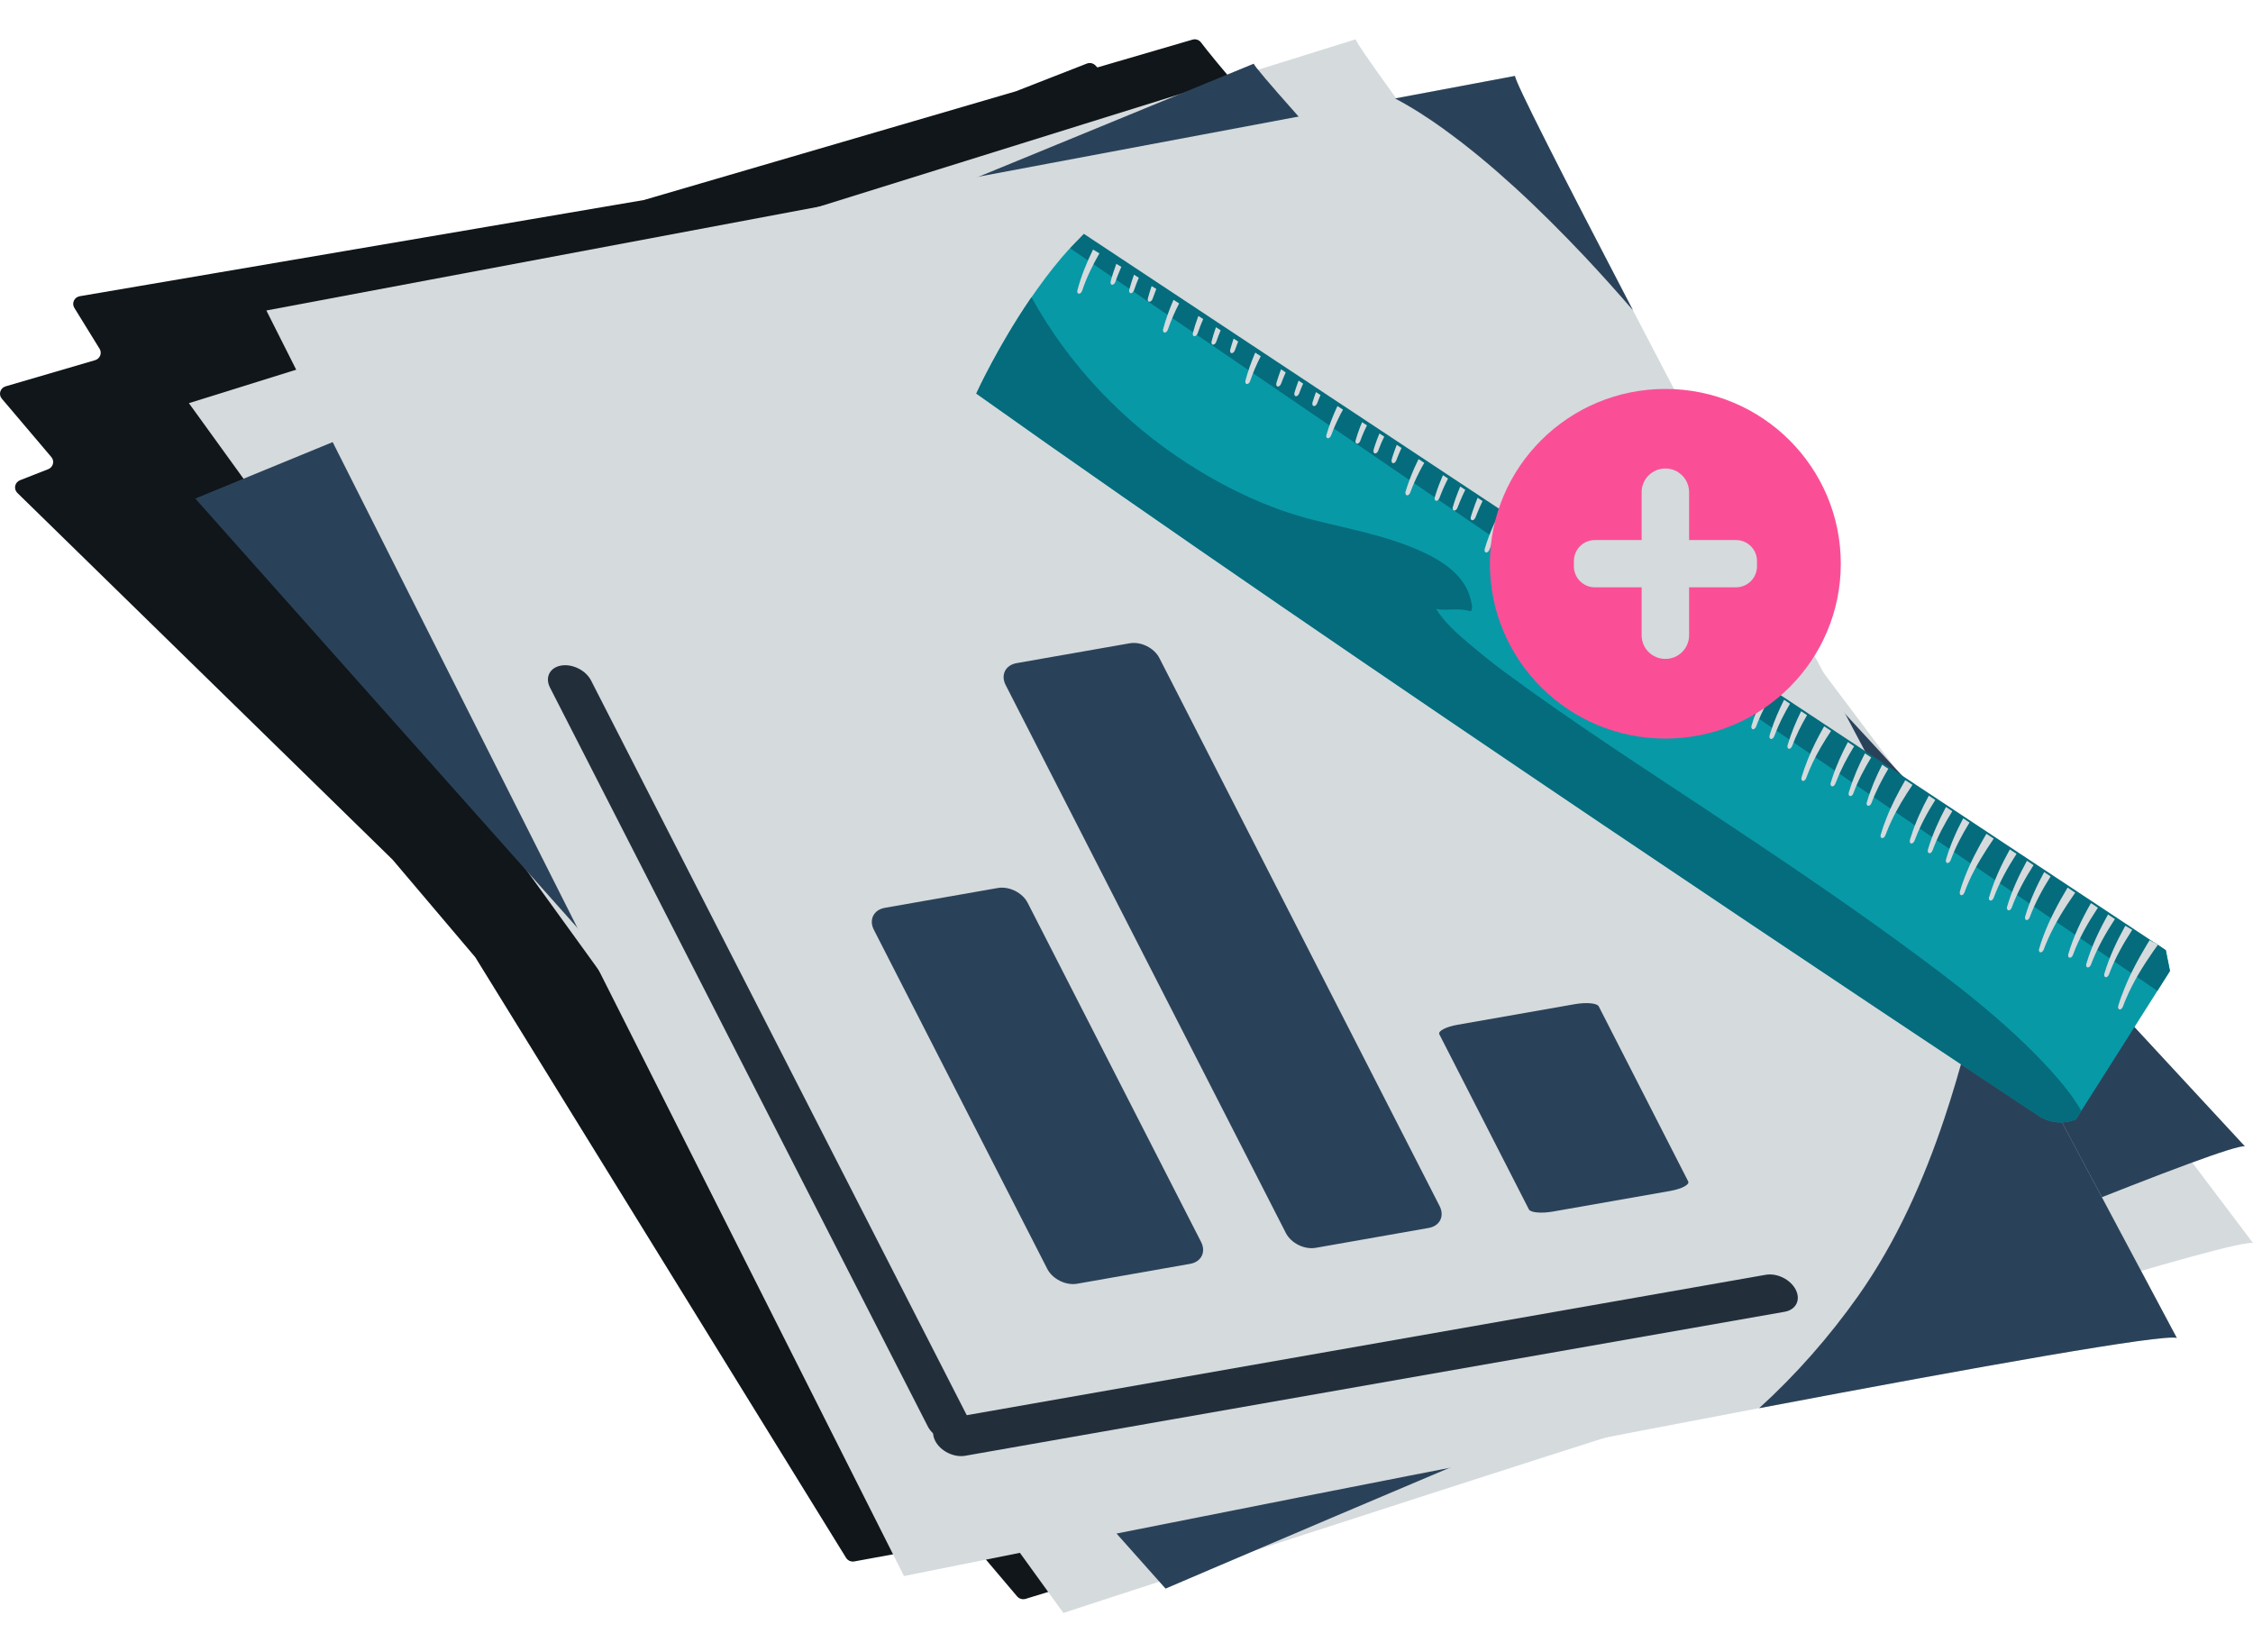 <svg width="45" height="33" viewBox="0 0 45 33" fill="none" xmlns="http://www.w3.org/2000/svg">
<path d="M44.349 22.694C43.504 21.896 40.3 18.877 36.562 15.342C36.559 15.339 36.555 15.335 36.552 15.332C35.999 14.702 35.438 14.062 34.875 13.421C34.871 13.415 34.866 13.409 34.861 13.402C33.194 10.811 31.558 8.26 30.24 6.188C30.187 6.104 30.134 6.021 30.082 5.939C30.081 5.937 30.08 5.935 30.079 5.932C30.03 5.856 29.983 5.782 29.935 5.707C29.927 5.695 29.92 5.684 29.913 5.672C29.867 5.6 29.822 5.528 29.778 5.458C29.774 5.453 29.77 5.447 29.768 5.443C29.724 5.373 29.68 5.303 29.637 5.235C29.629 5.223 29.622 5.211 29.613 5.199C29.573 5.136 29.534 5.074 29.495 5.012C29.487 4.998 29.479 4.985 29.469 4.972C29.43 4.909 29.392 4.85 29.354 4.788C29.346 4.775 29.337 4.762 29.328 4.748C29.289 4.686 29.25 4.625 29.212 4.565C29.206 4.555 29.199 4.545 29.193 4.535C29.163 4.485 29.132 4.437 29.101 4.389C29.075 4.346 29.048 4.305 29.022 4.263C28.992 4.216 28.963 4.169 28.933 4.124C28.926 4.113 28.921 4.103 28.913 4.093C28.878 4.036 28.844 3.981 28.808 3.927C28.797 3.908 28.785 3.89 28.774 3.871C28.749 3.832 28.724 3.793 28.701 3.754C28.681 3.722 28.661 3.689 28.641 3.658C28.622 3.628 28.603 3.597 28.584 3.567C28.569 3.543 28.553 3.518 28.538 3.494C28.517 3.459 28.495 3.424 28.474 3.391C28.458 3.365 28.441 3.338 28.425 3.313C28.408 3.286 28.392 3.259 28.375 3.233C28.357 3.204 28.338 3.174 28.321 3.147C28.305 3.123 28.29 3.098 28.276 3.074C28.257 3.044 28.238 3.013 28.22 2.984C28.209 2.965 28.197 2.946 28.185 2.928C28.166 2.898 28.147 2.868 28.13 2.838C28.115 2.815 28.102 2.793 28.088 2.771C28.073 2.747 28.058 2.723 28.043 2.699C28.029 2.676 28.015 2.653 28.001 2.63C27.987 2.607 27.973 2.583 27.958 2.56C27.948 2.542 27.937 2.525 27.926 2.507C27.911 2.481 27.895 2.456 27.879 2.43C27.877 2.426 27.875 2.422 27.871 2.418C27.807 2.314 27.749 2.218 27.697 2.131C27.692 2.122 27.686 2.111 27.68 2.101C27.668 2.081 27.657 2.063 27.645 2.043C27.637 2.029 27.629 2.014 27.621 2.002C27.611 1.986 27.602 1.969 27.592 1.954C27.584 1.941 27.576 1.927 27.569 1.914C27.559 1.898 27.551 1.884 27.543 1.869C27.536 1.858 27.529 1.846 27.523 1.835C27.514 1.821 27.507 1.808 27.5 1.795C27.493 1.784 27.487 1.772 27.481 1.762C27.474 1.751 27.468 1.739 27.461 1.728C27.455 1.717 27.451 1.708 27.446 1.699C27.44 1.688 27.434 1.678 27.429 1.669C27.425 1.66 27.42 1.651 27.416 1.645C27.412 1.637 27.407 1.627 27.403 1.62C27.4 1.612 27.396 1.605 27.393 1.598C27.389 1.592 27.386 1.585 27.383 1.579C27.38 1.572 27.377 1.567 27.375 1.562C27.373 1.557 27.37 1.551 27.368 1.548C27.366 1.542 27.364 1.539 27.363 1.534C27.363 1.532 27.361 1.528 27.36 1.526C27.359 1.521 27.357 1.518 27.357 1.514C27.357 1.514 27.357 1.514 27.357 1.513L24.976 1.921C24.919 1.93 24.862 1.91 24.826 1.867C24.398 1.36 24.108 1.009 23.99 0.85C23.95 0.796 23.882 0.772 23.817 0.792L21.918 1.347C21.907 1.335 21.895 1.322 21.885 1.312C21.84 1.262 21.77 1.246 21.707 1.27L20.297 1.821C20.297 1.821 20.288 1.824 20.285 1.825L12.877 3.99C12.872 3.992 12.866 3.994 12.86 3.995L1.593 5.916C1.484 5.935 1.427 6.056 1.485 6.149L1.989 6.966C2.042 7.052 1.998 7.165 1.898 7.194L0.113 7.716C0.004 7.748 -0.036 7.877 0.036 7.962L1.026 9.129C1.094 9.21 1.062 9.333 0.962 9.371L0.4 9.591C0.295 9.633 0.266 9.765 0.347 9.845L7.838 17.166C7.838 17.166 7.845 17.173 7.847 17.176L9.482 19.105C9.487 19.111 9.492 19.117 9.496 19.123L16.899 31.113C16.933 31.168 16.998 31.197 17.063 31.185C17.338 31.134 18.129 30.989 19.273 30.78C19.329 30.769 19.388 30.79 19.425 30.833L20.315 31.883C20.357 31.932 20.423 31.951 20.484 31.933C20.719 31.86 21.351 31.667 22.264 31.387C22.321 31.369 22.384 31.384 22.425 31.425C22.471 31.47 22.538 31.482 22.597 31.458C22.823 31.366 23.428 31.119 24.301 30.765C24.306 30.762 24.31 30.761 24.315 30.76C26.316 30.149 28.878 29.372 31.511 28.581C31.517 28.579 31.523 28.578 31.53 28.577C32.641 28.381 33.738 28.19 34.794 28.008C34.9 27.989 35.006 27.971 35.111 27.954C35.152 27.947 35.192 27.94 35.233 27.933C35.338 27.915 35.442 27.897 35.545 27.88C35.583 27.873 35.62 27.867 35.658 27.86C35.761 27.843 35.864 27.826 35.965 27.807C36.002 27.802 36.037 27.795 36.074 27.789C36.189 27.769 36.305 27.75 36.421 27.73C36.438 27.727 36.455 27.724 36.473 27.721C36.578 27.703 36.683 27.685 36.788 27.668C36.821 27.662 36.853 27.657 36.885 27.652C37.004 27.631 37.123 27.611 37.241 27.592C37.242 27.592 37.244 27.592 37.245 27.592C37.358 27.572 37.47 27.554 37.582 27.535C37.615 27.53 37.648 27.524 37.682 27.519C37.787 27.502 37.889 27.485 37.992 27.468C38.014 27.464 38.036 27.461 38.058 27.456C38.154 27.44 38.247 27.425 38.34 27.409C38.373 27.403 38.407 27.398 38.438 27.393C38.533 27.377 38.626 27.361 38.718 27.347C38.748 27.342 38.777 27.337 38.807 27.332C38.893 27.318 38.979 27.303 39.064 27.289C39.095 27.284 39.125 27.279 39.156 27.274C39.252 27.259 39.345 27.243 39.438 27.228C39.455 27.226 39.472 27.222 39.489 27.22C39.576 27.206 39.664 27.192 39.749 27.178C39.777 27.174 39.807 27.169 39.835 27.165C39.925 27.151 40.013 27.136 40.099 27.122C40.115 27.12 40.129 27.117 40.143 27.115C40.225 27.102 40.304 27.09 40.383 27.077C40.411 27.072 40.438 27.068 40.467 27.064C40.554 27.05 40.64 27.037 40.724 27.024C40.729 27.024 40.733 27.023 40.738 27.022C40.82 27.009 40.9 26.996 40.979 26.985C41.001 26.981 41.024 26.978 41.046 26.974C41.125 26.962 41.205 26.95 41.28 26.939C41.287 26.939 41.294 26.936 41.3 26.935C41.372 26.925 41.442 26.915 41.511 26.904C41.533 26.901 41.555 26.897 41.576 26.895C41.65 26.885 41.721 26.874 41.79 26.864C41.794 26.864 41.796 26.864 41.798 26.863C41.866 26.854 41.932 26.844 41.995 26.835C42.012 26.833 42.03 26.83 42.046 26.828C42.111 26.819 42.176 26.81 42.237 26.802C42.24 26.802 42.241 26.802 42.243 26.802C42.302 26.794 42.36 26.785 42.416 26.779C42.431 26.776 42.445 26.775 42.459 26.773C42.514 26.766 42.567 26.759 42.616 26.753C42.621 26.753 42.625 26.753 42.629 26.752C42.678 26.746 42.724 26.741 42.769 26.736C42.782 26.735 42.795 26.733 42.806 26.731C42.851 26.727 42.895 26.721 42.935 26.718C42.938 26.718 42.94 26.718 42.942 26.718C42.982 26.713 43.02 26.709 43.056 26.706C43.065 26.706 43.075 26.705 43.084 26.704C43.119 26.7 43.154 26.698 43.185 26.696C43.216 26.693 43.243 26.692 43.269 26.691C43.276 26.691 43.282 26.691 43.288 26.691C43.313 26.691 43.337 26.69 43.357 26.69C43.377 26.69 43.392 26.69 43.407 26.692C43.411 26.692 43.414 26.692 43.418 26.692C43.431 26.693 43.443 26.696 43.451 26.698C43.451 26.698 43.176 26.274 42.698 25.535C42.641 25.448 42.687 25.331 42.79 25.303C43.632 25.077 44.266 24.919 44.615 24.855C44.736 24.833 44.786 24.693 44.707 24.602C44.498 24.366 44.13 23.948 43.636 23.387C43.563 23.304 43.599 23.175 43.705 23.139C43.945 23.059 44.139 22.997 44.286 22.956C44.403 22.924 44.439 22.779 44.352 22.696L44.349 22.694Z" fill="#101619"/>
<path d="M3.773 8.052L21.239 32.214C21.239 32.214 44.273 24.668 45 24.826C45 24.826 27.072 1.099 27.078 0.785L3.773 8.052Z" fill="#D5DADD"/>
<path d="M3.9 9.957L23.28 31.728C23.28 31.728 44.132 22.797 44.838 22.894C44.838 22.894 25.074 1.574 25.042 1.272L3.9 9.957Z" fill="#2A4259"/>
<path d="M5.32 6.201L18.056 31.477C18.056 31.477 42.777 26.493 43.478 26.721C43.478 26.721 30.188 1.82 30.258 1.516L5.32 6.201Z" fill="#D5DADD"/>
<path d="M28.856 2.593C29.344 2.944 29.803 3.331 30.247 3.735C30.734 4.179 31.199 4.646 31.652 5.125C31.982 5.476 32.302 5.834 32.617 6.198C31.203 3.487 30.241 1.599 30.261 1.516L27.864 1.966C28.21 2.149 28.54 2.363 28.857 2.592L28.856 2.593Z" fill="#2A4259"/>
<path d="M39.616 19.463C39.398 20.428 39.153 21.388 38.839 22.327C38.42 23.58 37.876 24.804 37.111 25.887C36.535 26.7 35.874 27.454 35.135 28.125C39.58 27.283 43.216 26.637 43.479 26.722C43.479 26.722 41.788 23.553 39.616 19.464V19.463Z" fill="#2A4259"/>
<path d="M21.378 4.962C21.378 4.962 21.373 4.959 21.37 4.957C21.139 5.21 20.923 5.485 20.725 5.763L20.724 5.764C19.982 6.802 19.5 7.86 19.5 7.86C26.802 13.054 38.544 20.844 40.72 22.286C40.941 22.431 41.22 22.457 41.464 22.354L43.342 19.393L43.259 18.979C43.221 18.953 43.184 18.926 43.146 18.9C43.103 18.87 43.06 18.84 43.017 18.811C43.014 18.814 43.011 18.817 43.008 18.818L42.403 18.462C42.403 18.462 21.65 4.671 21.509 4.817C21.482 4.845 21.437 4.897 21.38 4.963L21.378 4.962Z" fill="#0899A7"/>
<path d="M29.401 12.103C29.4 12.089 29.397 12.075 29.395 12.061C29.385 12.006 29.368 11.947 29.357 11.913C29.332 11.829 29.296 11.749 29.249 11.674C29.039 11.338 28.665 11.13 28.311 10.977C27.64 10.687 26.919 10.559 26.215 10.38C25.334 10.157 24.486 9.749 23.724 9.26C22.428 8.428 21.343 7.281 20.602 5.937C19.929 6.916 19.499 7.86 19.499 7.86C26.801 13.054 38.543 20.844 40.719 22.286C40.94 22.431 41.219 22.457 41.463 22.354L41.569 22.185C41.397 21.882 41.167 21.607 40.934 21.351C40.063 20.4 39.013 19.606 37.974 18.845C36.714 17.923 35.414 17.055 34.114 16.191C32.751 15.288 31.377 14.399 30.061 13.428C29.814 13.245 29.576 13.053 29.342 12.855C29.103 12.652 28.856 12.435 28.689 12.171C28.685 12.166 28.69 12.161 28.695 12.162C28.82 12.19 28.955 12.17 29.082 12.171C29.147 12.172 29.213 12.175 29.278 12.187C29.295 12.19 29.324 12.198 29.341 12.2C29.387 12.206 29.376 12.216 29.393 12.18C29.4 12.165 29.402 12.147 29.402 12.126C29.401 12.123 29.402 12.118 29.402 12.114C29.401 12.11 29.4 12.105 29.4 12.101L29.401 12.103Z" fill="#046C7C"/>
<path d="M21.371 4.957L21.648 4.67L43.258 18.977L43.341 19.391L43.089 19.79L21.371 4.957Z" fill="#046C7C"/>
<path d="M21.545 5.865C21.568 5.87 21.594 5.85 21.609 5.818L21.614 5.807C21.701 5.547 21.822 5.298 21.959 5.06C21.914 5.032 21.871 5.006 21.832 4.984C21.704 5.245 21.593 5.517 21.52 5.797C21.51 5.83 21.521 5.861 21.545 5.865Z" fill="#D5DADD"/>
<path d="M23.258 6.642C23.284 6.646 23.313 6.621 23.326 6.584C23.387 6.404 23.464 6.23 23.551 6.06C23.513 6.036 23.476 6.012 23.439 5.988C23.356 6.179 23.284 6.375 23.232 6.574C23.224 6.608 23.234 6.638 23.259 6.643L23.258 6.642Z" fill="#D5DADD"/>
<path d="M22.21 5.687C22.236 5.691 22.265 5.666 22.278 5.629C22.312 5.527 22.354 5.428 22.397 5.33C22.363 5.309 22.33 5.289 22.297 5.269C22.255 5.385 22.214 5.501 22.184 5.62C22.176 5.654 22.186 5.684 22.21 5.689L22.21 5.687Z" fill="#D5DADD"/>
<path d="M22.581 5.856C22.606 5.86 22.637 5.836 22.65 5.798L22.65 5.796C22.678 5.713 22.711 5.63 22.746 5.547C22.713 5.527 22.682 5.507 22.65 5.486C22.614 5.586 22.582 5.686 22.555 5.787C22.547 5.82 22.557 5.85 22.58 5.855L22.581 5.856Z" fill="#D5DADD"/>
<path d="M22.953 6.026C22.978 6.03 23.009 6.006 23.021 5.968C23.045 5.902 23.07 5.837 23.095 5.771C23.064 5.752 23.033 5.731 23.002 5.713C22.974 5.794 22.948 5.878 22.927 5.96C22.917 5.993 22.928 6.023 22.952 6.028L22.953 6.026Z" fill="#D5DADD"/>
<path d="M24.901 7.669C24.927 7.673 24.958 7.648 24.969 7.611C25.027 7.441 25.099 7.275 25.181 7.114C25.144 7.09 25.108 7.067 25.071 7.043C24.993 7.226 24.925 7.412 24.876 7.601C24.867 7.636 24.878 7.666 24.902 7.672L24.901 7.669Z" fill="#D5DADD"/>
<path d="M23.853 6.714C23.879 6.718 23.91 6.693 23.921 6.656C23.954 6.559 23.992 6.465 24.032 6.372C23.999 6.351 23.968 6.33 23.935 6.31C23.894 6.421 23.857 6.533 23.827 6.646C23.818 6.681 23.829 6.711 23.852 6.716L23.853 6.714Z" fill="#D5DADD"/>
<path d="M24.225 6.883C24.25 6.887 24.282 6.862 24.293 6.825C24.32 6.747 24.35 6.672 24.381 6.597C24.35 6.576 24.317 6.556 24.287 6.535C24.254 6.627 24.224 6.721 24.2 6.815C24.19 6.85 24.201 6.88 24.225 6.885L24.225 6.883Z" fill="#D5DADD"/>
<path d="M24.597 7.053C24.623 7.057 24.653 7.031 24.665 6.995C24.686 6.935 24.708 6.879 24.73 6.821C24.7 6.802 24.67 6.782 24.64 6.762C24.615 6.836 24.592 6.909 24.572 6.984C24.563 7.019 24.574 7.049 24.598 7.054L24.597 7.053Z" fill="#D5DADD"/>
<path d="M26.494 8.681C26.483 8.715 26.493 8.746 26.516 8.752C26.541 8.758 26.572 8.734 26.586 8.697C26.641 8.547 26.708 8.403 26.78 8.262C26.794 8.235 26.81 8.208 26.824 8.182C26.787 8.158 26.751 8.134 26.714 8.11C26.702 8.136 26.689 8.161 26.678 8.187C26.606 8.347 26.544 8.512 26.495 8.681L26.494 8.681Z" fill="#D5DADD"/>
<path d="M25.494 7.648C25.485 7.682 25.494 7.713 25.517 7.72C25.543 7.725 25.572 7.702 25.587 7.665C25.613 7.595 25.642 7.524 25.672 7.456C25.674 7.45 25.678 7.444 25.68 7.438C25.649 7.417 25.617 7.397 25.587 7.376C25.585 7.381 25.583 7.385 25.581 7.39C25.549 7.475 25.52 7.562 25.494 7.648Z" fill="#D5DADD"/>
<path d="M25.855 7.843C25.846 7.876 25.856 7.907 25.878 7.913C25.902 7.918 25.93 7.898 25.944 7.867L25.948 7.858C25.968 7.804 25.989 7.751 26.011 7.701C26.016 7.688 26.023 7.675 26.028 7.662C25.998 7.642 25.968 7.621 25.938 7.602C25.933 7.614 25.928 7.625 25.924 7.637C25.899 7.704 25.876 7.773 25.855 7.842L25.855 7.843Z" fill="#D5DADD"/>
<path d="M26.215 8.038C26.206 8.072 26.215 8.103 26.238 8.11C26.262 8.115 26.294 8.091 26.308 8.055C26.321 8.019 26.335 7.983 26.35 7.948C26.358 7.929 26.368 7.909 26.375 7.89C26.345 7.87 26.315 7.85 26.285 7.831C26.278 7.85 26.27 7.868 26.264 7.887C26.246 7.937 26.229 7.988 26.214 8.039L26.215 8.038Z" fill="#D5DADD"/>
<path d="M28.074 9.822C28.065 9.854 28.075 9.885 28.098 9.892C28.122 9.899 28.153 9.875 28.167 9.839L28.167 9.838C28.22 9.692 28.284 9.551 28.355 9.413C28.384 9.357 28.415 9.299 28.448 9.244C28.409 9.219 28.372 9.194 28.333 9.169C28.306 9.226 28.279 9.282 28.253 9.339C28.183 9.497 28.122 9.658 28.073 9.822L28.074 9.822Z" fill="#D5DADD"/>
<path d="M27.076 8.79C27.067 8.823 27.076 8.854 27.099 8.86C27.125 8.866 27.155 8.842 27.169 8.806C27.194 8.738 27.22 8.672 27.25 8.606C27.267 8.569 27.286 8.533 27.303 8.496C27.27 8.475 27.237 8.454 27.205 8.432C27.19 8.468 27.174 8.504 27.161 8.54C27.13 8.624 27.101 8.707 27.077 8.792L27.076 8.79Z" fill="#D5DADD"/>
<path d="M27.436 8.984C27.427 9.018 27.436 9.049 27.459 9.056C27.483 9.061 27.514 9.038 27.529 9.001L27.528 9C27.547 8.95 27.566 8.901 27.587 8.852C27.606 8.808 27.628 8.764 27.648 8.72C27.616 8.7 27.584 8.678 27.552 8.658C27.535 8.701 27.517 8.744 27.5 8.789C27.476 8.854 27.454 8.919 27.435 8.984L27.436 8.984Z" fill="#D5DADD"/>
<path d="M27.797 9.178C27.788 9.212 27.797 9.243 27.82 9.25C27.843 9.256 27.871 9.234 27.885 9.203L27.888 9.195C27.9 9.162 27.912 9.13 27.926 9.099C27.947 9.047 27.971 8.998 27.993 8.947C27.961 8.926 27.93 8.905 27.898 8.884C27.878 8.936 27.858 8.986 27.841 9.038C27.824 9.084 27.81 9.132 27.796 9.178L27.797 9.178Z" fill="#D5DADD"/>
<path d="M29.656 10.962C29.646 10.996 29.655 11.027 29.678 11.034C29.703 11.04 29.733 11.016 29.748 10.979C29.8 10.839 29.861 10.704 29.928 10.572C29.973 10.483 30.022 10.398 30.072 10.312C30.032 10.286 29.992 10.259 29.953 10.233C29.909 10.32 29.866 10.409 29.826 10.499C29.759 10.65 29.701 10.805 29.655 10.963L29.656 10.962Z" fill="#D5DADD"/>
<path d="M28.658 9.93C28.649 9.964 28.658 9.995 28.681 10.002C28.705 10.008 28.736 9.984 28.75 9.947C28.774 9.884 28.798 9.823 28.825 9.761C28.855 9.692 28.888 9.624 28.922 9.557C28.888 9.535 28.855 9.512 28.82 9.49C28.791 9.557 28.763 9.626 28.736 9.696C28.707 9.773 28.681 9.853 28.657 9.931L28.658 9.93Z" fill="#D5DADD"/>
<path d="M29.017 10.125C29.008 10.158 29.018 10.189 29.041 10.196C29.066 10.202 29.096 10.178 29.11 10.142C29.127 10.097 29.144 10.054 29.163 10.01C29.195 9.932 29.23 9.858 29.266 9.783C29.233 9.76 29.199 9.738 29.166 9.717C29.134 9.793 29.104 9.869 29.076 9.947C29.055 10.007 29.035 10.066 29.018 10.128L29.017 10.125Z" fill="#D5DADD"/>
<path d="M29.378 10.319C29.367 10.353 29.377 10.384 29.4 10.39C29.426 10.395 29.455 10.372 29.47 10.335C29.481 10.308 29.491 10.282 29.502 10.256C29.535 10.171 29.573 10.089 29.612 10.007C29.579 9.985 29.546 9.963 29.513 9.941C29.479 10.025 29.447 10.11 29.419 10.196C29.404 10.237 29.391 10.277 29.379 10.32L29.378 10.319Z" fill="#D5DADD"/>
<path d="M31.237 12.104C31.228 12.138 31.237 12.17 31.26 12.174C31.285 12.181 31.316 12.157 31.329 12.121C31.379 11.988 31.436 11.859 31.499 11.734C31.56 11.612 31.627 11.495 31.698 11.38C31.656 11.354 31.615 11.326 31.574 11.299C31.511 11.417 31.452 11.538 31.399 11.662C31.336 11.806 31.281 11.954 31.237 12.105L31.237 12.104Z" fill="#D5DADD"/>
<path d="M30.24 11.072C30.23 11.104 30.239 11.135 30.263 11.142C30.288 11.149 30.319 11.124 30.332 11.089C30.354 11.032 30.376 10.977 30.4 10.922C30.443 10.82 30.493 10.721 30.544 10.623C30.509 10.6 30.473 10.575 30.437 10.552C30.392 10.653 30.349 10.754 30.311 10.857C30.285 10.929 30.261 11.001 30.239 11.073L30.24 11.072Z" fill="#D5DADD"/>
<path d="M30.599 11.265C30.59 11.299 30.599 11.331 30.622 11.337C30.648 11.342 30.677 11.319 30.692 11.282C30.706 11.245 30.721 11.207 30.736 11.17C30.782 11.059 30.833 10.953 30.888 10.847C30.852 10.824 30.818 10.8 30.782 10.777C30.734 10.885 30.688 10.994 30.651 11.106C30.632 11.158 30.614 11.211 30.598 11.265L30.599 11.265Z" fill="#D5DADD"/>
<path d="M30.959 11.46C30.95 11.493 30.96 11.524 30.983 11.531C31.005 11.537 31.033 11.517 31.047 11.484L31.051 11.475C31.058 11.456 31.065 11.437 31.073 11.419C31.119 11.3 31.174 11.185 31.232 11.073C31.198 11.05 31.163 11.027 31.129 11.005C31.079 11.12 31.031 11.238 30.992 11.358C30.98 11.391 30.969 11.427 30.959 11.46Z" fill="#D5DADD"/>
<path d="M32.82 13.243C32.809 13.277 32.819 13.308 32.842 13.315C32.865 13.321 32.892 13.301 32.907 13.268L32.911 13.259C32.957 13.135 33.009 13.015 33.068 12.897C33.144 12.743 33.231 12.595 33.323 12.45C33.28 12.421 33.236 12.392 33.194 12.365C33.114 12.515 33.037 12.668 32.971 12.825C32.913 12.962 32.861 13.101 32.82 13.243Z" fill="#D5DADD"/>
<path d="M31.822 12.211C31.812 12.245 31.821 12.276 31.844 12.283C31.869 12.289 31.9 12.265 31.914 12.228C31.933 12.181 31.952 12.133 31.971 12.085C32.029 11.949 32.096 11.818 32.168 11.689C32.13 11.665 32.093 11.64 32.056 11.616C31.993 11.748 31.934 11.882 31.886 12.021C31.863 12.083 31.841 12.148 31.822 12.213L31.822 12.211Z" fill="#D5DADD"/>
<path d="M32.182 12.406C32.172 12.439 32.181 12.47 32.205 12.477C32.229 12.484 32.26 12.459 32.273 12.424C32.284 12.394 32.296 12.365 32.308 12.336C32.366 12.192 32.435 12.052 32.51 11.916C32.472 11.892 32.437 11.868 32.399 11.844C32.334 11.985 32.273 12.128 32.224 12.275C32.208 12.318 32.194 12.364 32.181 12.409L32.182 12.406Z" fill="#D5DADD"/>
<path d="M32.541 12.601C32.532 12.635 32.541 12.666 32.563 12.673C32.59 12.678 32.619 12.655 32.633 12.618L32.647 12.586C32.704 12.432 32.776 12.285 32.853 12.142C32.817 12.117 32.781 12.094 32.745 12.07C32.678 12.219 32.615 12.371 32.566 12.526C32.558 12.55 32.549 12.577 32.541 12.602L32.541 12.601Z" fill="#D5DADD"/>
<path d="M34.401 14.385C34.392 14.419 34.401 14.45 34.424 14.456C34.448 14.462 34.48 14.438 34.493 14.402C34.537 14.288 34.584 14.177 34.638 14.067C34.729 13.88 34.836 13.699 34.949 13.524C34.905 13.495 34.86 13.465 34.816 13.435C34.716 13.616 34.621 13.802 34.541 13.995C34.489 14.123 34.44 14.253 34.401 14.386L34.401 14.385Z" fill="#D5DADD"/>
<path d="M33.403 13.353C33.393 13.386 33.403 13.417 33.426 13.422C33.451 13.429 33.482 13.405 33.495 13.369C33.51 13.329 33.525 13.29 33.541 13.252C33.611 13.081 33.696 12.917 33.787 12.758C33.748 12.732 33.71 12.707 33.671 12.681C33.59 12.845 33.516 13.014 33.457 13.188C33.437 13.243 33.42 13.297 33.404 13.353L33.403 13.353Z" fill="#D5DADD"/>
<path d="M33.764 13.547C33.754 13.581 33.763 13.612 33.786 13.619C33.81 13.626 33.841 13.601 33.856 13.564C33.865 13.543 33.871 13.524 33.88 13.505C33.95 13.325 34.035 13.152 34.13 12.985C34.092 12.96 34.055 12.935 34.016 12.91C33.932 13.083 33.857 13.261 33.797 13.443C33.785 13.477 33.774 13.513 33.764 13.548L33.764 13.547Z" fill="#D5DADD"/>
<path d="M34.123 13.742C34.113 13.775 34.122 13.806 34.146 13.813C34.171 13.819 34.201 13.795 34.215 13.759L34.217 13.754C34.287 13.565 34.374 13.384 34.472 13.209C34.434 13.184 34.397 13.16 34.36 13.134C34.273 13.317 34.197 13.504 34.139 13.695C34.133 13.711 34.129 13.727 34.124 13.742L34.123 13.742Z" fill="#D5DADD"/>
<path d="M35.983 15.525C35.974 15.559 35.983 15.59 36.005 15.597C36.029 15.602 36.056 15.581 36.071 15.55L36.074 15.542C36.113 15.438 36.156 15.336 36.203 15.236C36.309 15.014 36.436 14.802 36.573 14.597C36.527 14.567 36.481 14.537 36.434 14.506C36.313 14.718 36.201 14.937 36.109 15.166C36.061 15.284 36.019 15.403 35.983 15.525Z" fill="#D5DADD"/>
<path d="M34.984 14.492C34.975 14.526 34.984 14.557 35.007 14.564C35.031 14.571 35.062 14.547 35.077 14.509L35.077 14.508C35.087 14.479 35.099 14.449 35.11 14.421C35.192 14.216 35.296 14.02 35.409 13.829C35.369 13.803 35.33 13.777 35.288 13.75C35.188 13.947 35.098 14.15 35.026 14.36C35.011 14.403 34.997 14.45 34.984 14.494L34.984 14.492Z" fill="#D5DADD"/>
<path d="M35.345 14.688C35.335 14.72 35.345 14.751 35.368 14.758C35.393 14.765 35.423 14.741 35.437 14.705L35.449 14.674C35.53 14.459 35.636 14.254 35.752 14.055C35.712 14.029 35.674 14.003 35.634 13.976C35.531 14.182 35.437 14.395 35.368 14.613C35.36 14.637 35.352 14.663 35.345 14.688Z" fill="#D5DADD"/>
<path d="M35.705 14.883C35.694 14.917 35.704 14.948 35.727 14.954C35.746 14.958 35.767 14.945 35.783 14.923L35.795 14.899C35.875 14.685 35.978 14.48 36.093 14.283C36.054 14.257 36.014 14.231 35.974 14.205C35.869 14.419 35.776 14.641 35.708 14.871L35.704 14.885L35.705 14.883Z" fill="#D5DADD"/>
<path d="M37.565 16.668C37.554 16.702 37.564 16.733 37.587 16.738C37.613 16.744 37.643 16.72 37.657 16.684C37.692 16.59 37.73 16.498 37.771 16.411C37.892 16.152 38.041 15.908 38.199 15.675C38.152 15.644 38.103 15.612 38.055 15.581C37.914 15.824 37.781 16.078 37.678 16.343C37.635 16.45 37.597 16.558 37.565 16.669L37.565 16.668Z" fill="#D5DADD"/>
<path d="M36.566 15.634C36.556 15.667 36.565 15.699 36.589 15.705C36.614 15.711 36.644 15.687 36.658 15.651C36.666 15.632 36.673 15.614 36.681 15.596C36.775 15.354 36.898 15.124 37.033 14.905C36.992 14.877 36.95 14.849 36.908 14.821C36.787 15.051 36.678 15.288 36.598 15.534C36.586 15.567 36.575 15.601 36.565 15.635L36.566 15.634Z" fill="#D5DADD"/>
<path d="M36.927 15.828C36.916 15.862 36.927 15.893 36.949 15.899C36.974 15.905 37.005 15.882 37.018 15.845L37.018 15.843C37.111 15.592 37.236 15.355 37.374 15.128C37.333 15.1 37.292 15.073 37.249 15.046C37.126 15.283 37.018 15.531 36.94 15.787C36.934 15.801 36.931 15.814 36.926 15.828L36.927 15.828Z" fill="#D5DADD"/>
<path d="M37.282 16.044C37.282 16.069 37.292 16.088 37.31 16.093C37.319 16.096 37.33 16.094 37.341 16.087C37.356 16.079 37.371 16.061 37.379 16.04C37.468 15.801 37.586 15.573 37.716 15.354C37.675 15.328 37.635 15.301 37.593 15.273C37.47 15.514 37.362 15.765 37.287 16.024L37.283 16.045L37.282 16.044Z" fill="#D5DADD"/>
<path d="M39.146 17.807C39.137 17.841 39.146 17.872 39.169 17.879C39.191 17.885 39.219 17.865 39.233 17.832L39.237 17.823C39.267 17.741 39.3 17.662 39.335 17.583C39.468 17.29 39.641 17.014 39.822 16.749C39.773 16.717 39.724 16.685 39.675 16.652C39.513 16.927 39.36 17.213 39.244 17.516C39.206 17.613 39.173 17.709 39.145 17.806L39.146 17.807Z" fill="#D5DADD"/>
<path d="M38.148 16.774C38.139 16.808 38.148 16.84 38.17 16.846C38.194 16.851 38.221 16.83 38.236 16.799L38.239 16.791L38.249 16.769C38.353 16.49 38.496 16.227 38.654 15.977C38.611 15.948 38.568 15.92 38.525 15.891C38.384 16.152 38.257 16.425 38.169 16.709C38.16 16.731 38.153 16.753 38.147 16.775L38.148 16.774Z" fill="#D5DADD"/>
<path d="M38.508 16.969C38.498 17.002 38.508 17.032 38.531 17.04C38.547 17.044 38.567 17.034 38.581 17.017C38.588 17.009 38.594 16.998 38.599 16.985C38.7 16.709 38.84 16.45 38.994 16.201C38.953 16.173 38.91 16.145 38.867 16.117C38.724 16.387 38.596 16.67 38.508 16.964L38.507 16.969L38.508 16.969Z" fill="#D5DADD"/>
<path d="M38.891 17.235C38.916 17.242 38.946 17.218 38.961 17.18C39.059 16.917 39.19 16.667 39.338 16.428C39.297 16.401 39.254 16.373 39.212 16.344C39.073 16.606 38.952 16.88 38.869 17.164C38.859 17.198 38.868 17.229 38.891 17.236L38.891 17.235Z" fill="#D5DADD"/>
<path d="M40.727 18.948C40.718 18.982 40.727 19.013 40.75 19.02C40.776 19.025 40.806 19.001 40.82 18.965C40.845 18.897 40.872 18.829 40.902 18.764C41.045 18.44 41.234 18.137 41.434 17.851C41.439 17.844 41.444 17.837 41.449 17.829C41.4 17.797 41.35 17.762 41.297 17.727C41.115 18.031 40.94 18.356 40.813 18.695C40.781 18.78 40.753 18.863 40.729 18.949L40.727 18.948Z" fill="#D5DADD"/>
<path d="M39.729 17.915C39.718 17.949 39.728 17.98 39.752 17.986C39.773 17.992 39.799 17.973 39.813 17.946L39.82 17.932C39.935 17.622 40.098 17.33 40.277 17.053C40.233 17.023 40.188 16.994 40.143 16.965C39.981 17.257 39.836 17.566 39.739 17.888L39.729 17.917L39.729 17.915Z" fill="#D5DADD"/>
<path d="M40.087 18.148C40.091 18.164 40.098 18.178 40.112 18.181L40.13 18.181C40.15 18.177 40.17 18.155 40.181 18.126C40.291 17.827 40.446 17.546 40.617 17.279C40.574 17.25 40.53 17.22 40.485 17.191C40.325 17.483 40.182 17.789 40.088 18.111C40.084 18.126 40.083 18.139 40.085 18.15L40.087 18.148Z" fill="#D5DADD"/>
<path d="M40.471 18.375C40.496 18.381 40.527 18.357 40.54 18.321C40.647 18.032 40.794 17.762 40.958 17.503C40.916 17.476 40.873 17.446 40.829 17.417C40.676 17.7 40.54 17.996 40.449 18.305C40.44 18.338 40.45 18.37 40.473 18.376L40.471 18.375Z" fill="#D5DADD"/>
<path d="M42.379 19.877C42.353 19.947 42.33 20.017 42.309 20.088C42.3 20.122 42.309 20.153 42.332 20.16C42.355 20.166 42.383 20.145 42.398 20.113L42.401 20.105C42.421 20.05 42.443 19.996 42.466 19.943C42.609 19.605 42.806 19.29 43.014 18.99C43.042 18.949 43.072 18.91 43.101 18.869C43.072 18.849 43.044 18.829 43.015 18.81C43.012 18.813 43.009 18.816 43.006 18.817L42.936 18.776C42.918 18.804 42.901 18.833 42.883 18.862C42.692 19.182 42.508 19.521 42.381 19.878L42.379 19.877Z" fill="#D5DADD"/>
<path d="M41.309 19.069C41.304 19.098 41.314 19.122 41.334 19.127C41.347 19.129 41.36 19.125 41.372 19.117C41.384 19.109 41.394 19.096 41.4 19.08L41.403 19.073C41.526 18.737 41.706 18.425 41.902 18.129C41.858 18.101 41.812 18.069 41.763 18.037C41.58 18.358 41.416 18.697 41.311 19.056L41.308 19.069L41.309 19.069Z" fill="#D5DADD"/>
<path d="M41.694 19.321C41.719 19.327 41.75 19.303 41.763 19.267C41.883 18.945 42.054 18.642 42.242 18.355C42.203 18.329 42.157 18.299 42.105 18.264C41.93 18.575 41.773 18.906 41.671 19.251C41.661 19.284 41.671 19.316 41.694 19.322L41.694 19.321Z" fill="#D5DADD"/>
<path d="M42.054 19.516C42.078 19.523 42.109 19.499 42.123 19.462C42.239 19.147 42.405 18.852 42.588 18.571L42.45 18.489C42.281 18.793 42.13 19.111 42.032 19.445C42.021 19.48 42.032 19.51 42.054 19.517L42.054 19.516Z" fill="#D5DADD"/>
<path d="M33.263 14.751C35.198 14.751 36.767 13.187 36.767 11.259C36.767 9.331 35.198 7.768 33.263 7.768C31.327 7.768 29.758 9.331 29.758 11.259C29.758 13.187 31.327 14.751 33.263 14.751Z" fill="#FA4F96"/>
<path d="M33.264 9.357H33.262C33.001 9.357 32.789 9.569 32.789 9.829V12.688C32.789 12.949 33.001 13.16 33.262 13.16H33.264C33.525 13.16 33.737 12.949 33.737 12.688V9.829C33.737 9.569 33.525 9.357 33.264 9.357Z" fill="#D5DADD"/>
<path d="M31.436 11.205V11.311C31.436 11.543 31.624 11.73 31.856 11.73H34.673C34.905 11.73 35.093 11.543 35.093 11.311V11.205C35.093 10.973 34.905 10.786 34.673 10.786H31.856C31.624 10.786 31.436 10.973 31.436 11.205Z" fill="#D5DADD"/>
<path d="M17.454 18.57C17.351 18.368 17.449 18.171 17.674 18.131L19.93 17.735C20.155 17.696 20.422 17.828 20.526 18.031L23.989 24.803C24.093 25.006 23.994 25.203 23.769 25.242L21.513 25.639C21.288 25.678 21.022 25.546 20.918 25.343L17.454 18.57Z" fill="#2A4259"/>
<path d="M20.087 13.683C19.983 13.48 20.081 13.283 20.306 13.244L22.562 12.848C22.787 12.808 23.054 12.94 23.157 13.143L28.753 24.086C28.857 24.289 28.759 24.486 28.534 24.525L26.278 24.922C26.053 24.961 25.786 24.829 25.683 24.626L20.087 13.683Z" fill="#2A4259"/>
<path d="M28.749 20.658C28.716 20.593 28.878 20.508 29.111 20.467L31.45 20.056C31.683 20.015 31.899 20.034 31.932 20.099L33.719 23.595C33.753 23.659 33.59 23.745 33.357 23.786L31.019 24.197C30.786 24.238 30.57 24.219 30.537 24.154L28.749 20.658Z" fill="#2A4259"/>
<path fill-rule="evenodd" clip-rule="evenodd" d="M11.206 13.293C11.432 13.253 11.7 13.386 11.805 13.59L19.351 28.346C19.455 28.55 19.356 28.747 19.13 28.787C18.904 28.827 18.636 28.694 18.532 28.49L10.986 13.734C10.881 13.53 10.98 13.332 11.206 13.293Z" fill="#222F3B"/>
<path fill-rule="evenodd" clip-rule="evenodd" d="M18.679 28.777C18.575 28.573 18.673 28.376 18.9 28.336L35.269 25.46C35.495 25.421 35.763 25.554 35.867 25.758C35.971 25.962 35.872 26.159 35.646 26.199L19.277 29.075C19.051 29.114 18.783 28.981 18.679 28.777Z" fill="#222F3B"/>
</svg>
